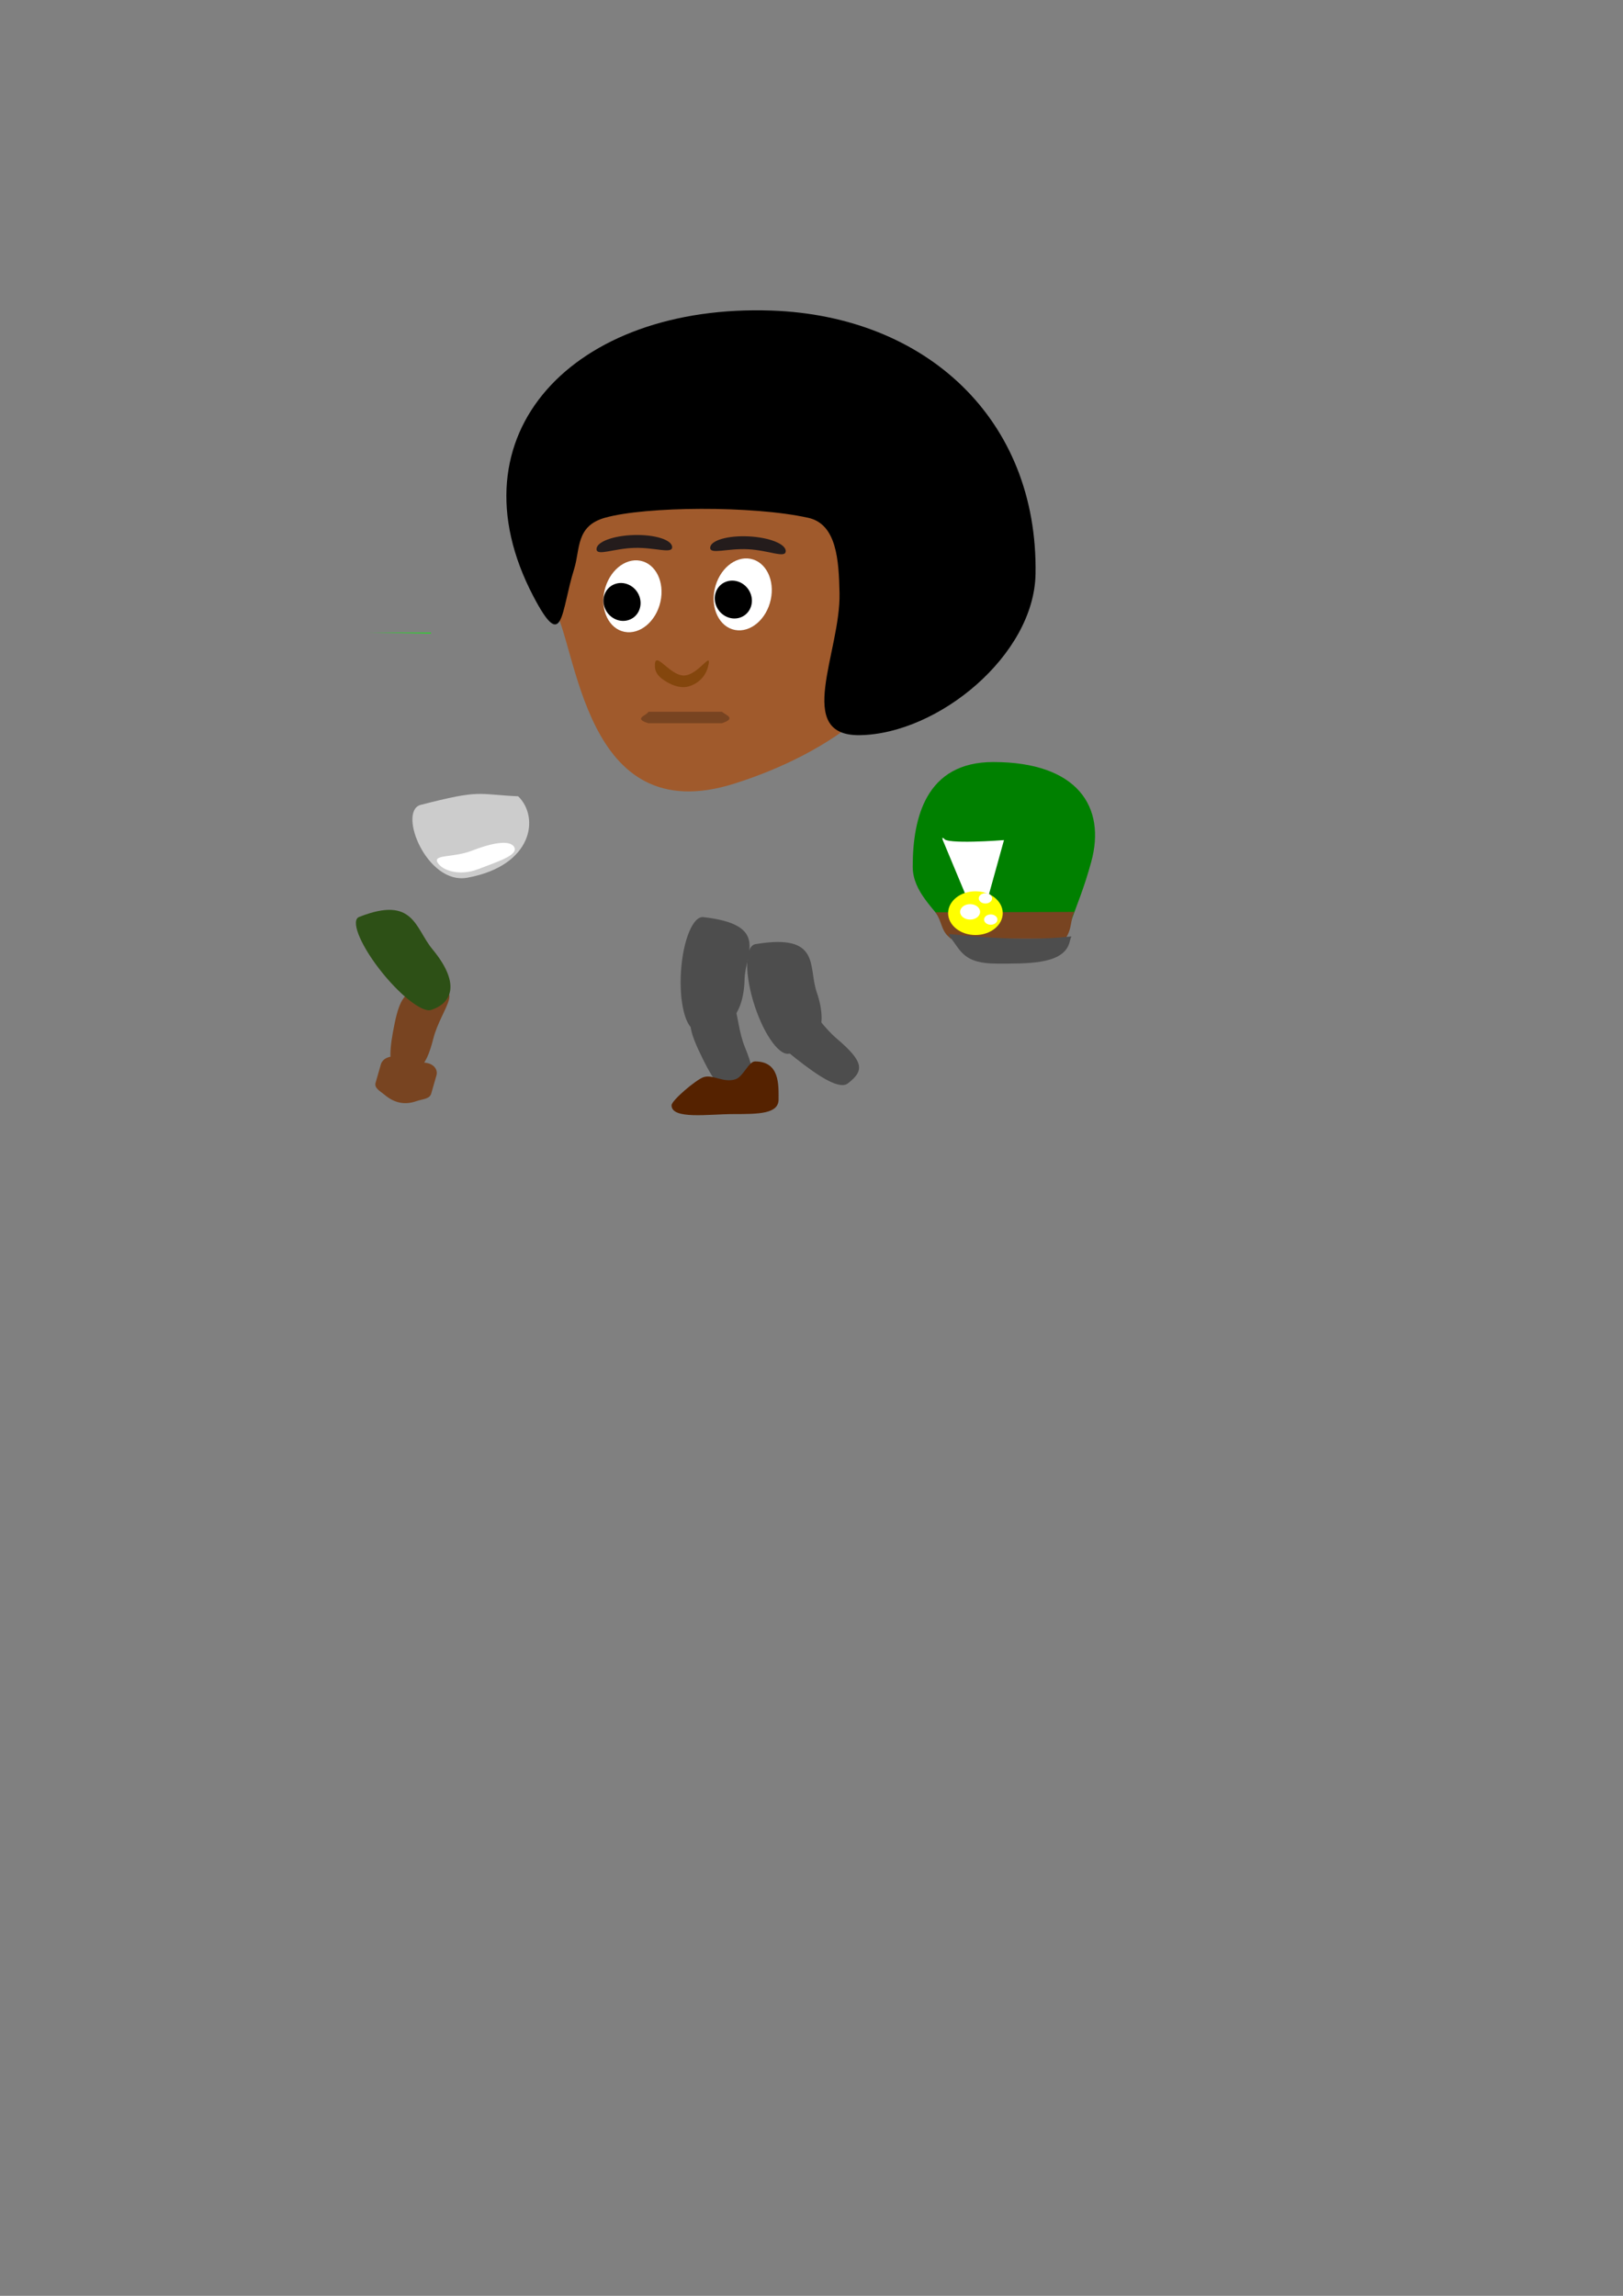 <?xml version="1.0" encoding="UTF-8" standalone="no"?>
<!-- Created with Inkscape (http://www.inkscape.org/) -->

<svg
   xmlns:dc="http://purl.org/dc/elements/1.1/"
   xmlns:cc="http://creativecommons.org/ns#"
   xmlns:rdf="http://www.w3.org/1999/02/22-rdf-syntax-ns#"
   xmlns:svg="http://www.w3.org/2000/svg"
   xmlns="http://www.w3.org/2000/svg"
   xmlns:sodipodi="http://sodipodi.sourceforge.net/DTD/sodipodi-0.dtd"
   xmlns:inkscape="http://www.inkscape.org/namespaces/inkscape"
   width="210mm"
   height="297mm"
   viewBox="0 0 210 297"
   version="1.1"
   id="svg8"
   inkscape:version="0.92.2 (5c3e80d, 2017-08-06)"
   sodipodi:docname="MAINCUSTOMTEMPLATE.svg">
  <rect x="0" y="0" width="210" height="297" fill="#808080" stroke="none"/>
  <defs
     id="defs2" />
  <sodipodi:namedview
     id="base"
     pagecolor="#ffffff"
     bordercolor="#666666"
     borderopacity="1.0"
     inkscape:pageopacity="0.0"
     inkscape:pageshadow="2"
     inkscape:zoom="0.98994949"
     inkscape:cx="160.48514"
     inkscape:cy="715.58921"
     inkscape:document-units="mm"
     inkscape:current-layer="g57-0-8"
     showgrid="false"
     inkscape:window-width="1280"
     inkscape:window-height="697"
     inkscape:window-x="-8"
     inkscape:window-y="-8"
     inkscape:window-maximized="1"
     inkscape:snap-global="false"
     inkscape:object-paths="true"
     showguides="false"
     inkscape:snap-intersection-paths="true"
     inkscape:snap-bbox="false"
     inkscape:snap-smooth-nodes="true" />
  <g
     inkscape:label="Layer 1"
     inkscape:groupmode="layer"
     id="layer1">
    <path
       style="fill:#4d4d4d;fill-opacity:1;stroke:none;stroke-width:0.314"
       d="m 91.051,118.651 c 8.555,0.985 5.369,4.675 5.289,8.036 -0.126,5.29 -2.942,7.173 -6.305,6.6 -1.338,-0.228 -2.196,-3.689 -1.915,-7.73 0.281,-4.042 1.593,-7.133 2.931,-6.905 z"
       id="path39-7-1-0"
       inkscape:connector-curvature="0"
       sodipodi:nodetypes="cscsc"
       inkscape:transform-center-x="-0.11561943"
       inkscape:transform-center-y="5.8305713" />
    <path
       style="fill:#00ff00;fill-opacity:1;stroke-width:0.24"
       id="path38"
       sodipodi:type="arc"
       sodipodi:cx="47.454052"
       sodipodi:cy="81.847984"
       sodipodi:rx="8.3154764"
       sodipodi:ry="2.0168886"
       sodipodi:start="0"
       sodipodi:end="0.047930756"
       d="m 55.77,81.848 a 8.315,2.017 0 0 1 -0.01,0.097 l -8.306,-0.097 z"
       inkscape:export-filename="C:\Users\Admin\Documents\GitHub\Personal-Dev-Stuff\Dev\Assets\FBLA GAME SPRITER\head\head.png"
       inkscape:export-xdpi="96"
       inkscape:export-ydpi="96" />
    <g
       id="g4559"
       transform="matrix(0.699,0,0,0.654,39.825,18.613)">
      <path
         sodipodi:nodetypes="ssssss"
         inkscape:connector-curvature="0"
         id="path3699"
         d="M 113.771,92.137 C 112.686,108.337 96.79,120.507 78.997,126.533 50.817,136.076 49.981,98.889 45.357,91.381 41.977,85.893 42.862,79.959 46.286,74.644 c 5.916,-9.186 19.413,-16.525 31.578,-16.525 19.205,0 37.136,15.689 35.908,34.018 z"
         style="fill:#a05a2c;stroke-width:0.458"
         inkscape:export-filename="C:\Users\Admin\Documents\GitHub\Personal-Dev-Stuff\Dev\Assets\FBLA GAME SPRITER\head\head.png"
         inkscape:export-xdpi="96"
         inkscape:export-ydpi="96" />
      <ellipse
         inkscape:transform-center-y="-4.1577381"
         inkscape:transform-center-x="-3.7797619"
         transform="rotate(11.514)"
         ry="7.182"
         rx="5.292"
         cy="71.25"
         cx="96.676"
         id="path3712-5"
         style="fill:#ffffff;stroke-width:0.193"
         inkscape:export-filename="C:\Users\Admin\Documents\GitHub\Personal-Dev-Stuff\Dev\Assets\FBLA GAME SPRITER\head\head.png"
         inkscape:export-xdpi="96"
         inkscape:export-ydpi="96" />
      <ellipse
         inkscape:transform-center-y="-3.3230098"
         inkscape:transform-center-x="-3.64735"
         transform="rotate(-17.552)"
         ry="3.78"
         rx="3.402"
         cy="109.695"
         cx="47.921"
         id="path3732-6"
         style="fill:#000000;stroke-width:0.21"
         inkscape:export-filename="C:\Users\Admin\Documents\GitHub\Personal-Dev-Stuff\Dev\Assets\FBLA GAME SPRITER\head\head.png"
         inkscape:export-xdpi="96"
         inkscape:export-ydpi="96" />
      <path
         sodipodi:nodetypes="sssssssss"
         inkscape:connector-curvature="0"
         id="path3759"
         d="m 134.711,85.075 c -0.25,16.075 -18.014,31.629 -32.505,31.886 -12.305,0.219 -3.551,-16.426 -3.778,-28.089 -0.128,-6.565 -0.528,-13.657 -5.789,-14.906 -10.323,-2.451 -30.128,-2.265 -37.612,-0.018 -5.458,1.638 -4.575,6.213 -5.725,10.144 -2.488,8.505 -1.973,16.783 -7.543,5.415 -15.767,-32.177 7.61,-57.904 44.099,-56.533 28.601,1.074 49.331,21.52 48.855,52.1 z"
         style="fill:#000000;stroke-width:0.321" />
      <ellipse
         transform="rotate(11.76)"
         ry="7.182"
         rx="5.292"
         cy="75.364"
         cx="77.076"
         id="path3712-5-3"
         style="fill:#ffffff;stroke-width:0.193"
         inkscape:export-filename="C:\Users\Admin\Documents\GitHub\Personal-Dev-Stuff\Dev\Assets\FBLA GAME SPRITER\head\head.png"
         inkscape:export-xdpi="96"
         inkscape:export-ydpi="96" />
      <ellipse
         transform="rotate(-17.305)"
         ry="3.78"
         rx="3.402"
         cy="103.81"
         cx="28.581"
         id="path3732-6-8"
         style="fill:#000000;stroke-width:0.21"
         inkscape:export-filename="C:\Users\Admin\Documents\GitHub\Personal-Dev-Stuff\Dev\Assets\FBLA GAME SPRITER\head\head.png"
         inkscape:export-xdpi="96"
         inkscape:export-ydpi="96" />
      <path
         sodipodi:nodetypes="ccccc"
         inkscape:connector-curvature="0"
         id="rect22"
         d="m 63.044,112.332 h 13.607 c 0.873,0.737 2.681,1.307 0,2.268 H 63.044 c -2.942,-0.955 -0.227,-1.538 0,-2.268 z"
         style="fill:#784421;stroke-width:0.265"
         inkscape:export-filename="C:\Users\Admin\Documents\GitHub\Personal-Dev-Stuff\Dev\Assets\FBLA GAME SPRITER\head\head.png"
         inkscape:export-xdpi="96"
         inkscape:export-ydpi="96" />
      <path
         sodipodi:nodetypes="ssssss"
         inkscape:connector-curvature="0"
         id="path3701"
         d="m 74.083,103.444 c -0.693,2.846 -3.122,3.98 -4.432,4.02 -1.178,0.036 -2.423,-0.474 -3.516,-1.232 -0.941,-0.652 -1.82,-1.439 -1.879,-2.788 -0.163,-3.689 2.627,1.717 5.341,1.717 2.714,0 5.36,-5.305 4.486,-1.717 z"
         style="fill:#84460d;fill-opacity:1;stroke-width:0.116"
         inkscape:export-filename="C:\Users\Admin\Documents\GitHub\Personal-Dev-Stuff\Dev\Assets\FBLA GAME SPRITER\head\head.png"
         inkscape:export-xdpi="96"
         inkscape:export-ydpi="96" />
      <path
         sodipodi:nodetypes="cscsc"
         inkscape:connector-curvature="0"
         id="path4531"
         d="m 67.445,79.746 c 0.044,1.429 -3.134,0.053 -6.999,0.171 -3.865,0.118 -6.953,1.685 -6.997,0.256 -0.044,-1.429 3.054,-2.683 6.919,-2.801 3.865,-0.118 7.033,0.945 7.077,2.374 z"
         style="fill:#241c1c;fill-opacity:1;stroke-width:0.314"
         inkscape:export-filename="C:\Users\Admin\Documents\GitHub\Personal-Dev-Stuff\Dev\Assets\FBLA GAME SPRITER\head\head.png"
         inkscape:export-xdpi="96"
         inkscape:export-ydpi="96" />
      <path
         sodipodi:nodetypes="cscsc"
         inkscape:connector-curvature="0"
         id="path4531-8"
         d="m 88.469,80.598 c -0.076,1.428 -3.128,-0.209 -6.989,-0.414 -3.861,-0.205 -7.069,1.099 -6.993,-0.329 0.076,-1.428 3.267,-2.419 7.129,-2.213 3.861,0.205 6.93,1.529 6.854,2.956 z"
         style="fill:#241c1c;fill-opacity:1;stroke-width:0.314"
         inkscape:export-filename="C:\Users\Admin\Documents\GitHub\Personal-Dev-Stuff\Dev\Assets\FBLA GAME SPRITER\head\head.png"
         inkscape:export-xdpi="96"
         inkscape:export-ydpi="96" />
    </g>
    <path
       style="fill:#4d4d4d;fill-opacity:1;stroke:none;stroke-width:0.258"
       d="m 101.262,132.132 c 2.344,-5.524 3.495,-0.758 7.044,2.262 3.541,3.014 3.504,4.137 1.391,5.767 -0.841,0.649 -2.728,-0.203 -5.626,-2.389 -3.192,-2.408 -5.344,-4.314 -2.809,-5.64 z"
       id="path39-3-7-8"
       inkscape:connector-curvature="0"
       sodipodi:nodetypes="cscscc" />
    <path
       style="fill:#4d4d4d;fill-opacity:1;stroke:none;stroke-width:0.258"
       d="m 91.218,130.808 c 4.854,-4.101 3.512,0.645 5.189,4.725 1.674,4.071 1.081,5.072 -1.626,5.742 -1.077,0.266 -2.345,-1.221 -3.854,-4.3 -1.662,-3.391 -2.643,-5.933 0.291,-6.167 z"
       id="path39-3-7-8-9"
       inkscape:connector-curvature="0"
       sodipodi:nodetypes="cscscc" />
    <path
       sodipodi:nodetypes="sssssss"
       inkscape:connector-curvature="0"
       id="path4421"
       d="m 100.74,142.232 c 0,1.88 -2.604,1.891 -5.816,1.891 -3.212,0 -8.031,0.745 -8.031,-1.135 0,-0.628 3.148,-3.297 4.127,-3.634 1.197,-0.411 2.602,0.784 4.163,0.259 0.987,-0.332 1.682,-2.3 2.511,-2.3 3.212,0 3.046,3.037 3.046,4.918 z"
       style="fill:#552200;fill-opacity:1;stroke:none;stroke-width:0.022;stroke-miterlimit:4;stroke-dasharray:none;stroke-opacity:1"
       inkscape:export-filename="C:\Users\Owner\Documents\Development\Spriter Main char\legs\shoe.png"
       inkscape:export-xdpi="90"
       inkscape:export-ydpi="90" />
    <path
       style="fill:#4d4d4d;fill-opacity:1;stroke:none;stroke-width:0.314"
       d="m 97.8,122.132 c 8.478,-1.409 6.753,2.971 7.864,6.187 1.748,5.062 -0.264,7.623 -3.662,8.001 -1.352,0.15 -3.389,-2.904 -4.55,-6.822 -1.16,-3.918 -1.005,-7.216 0.348,-7.366 z"
       id="path39-7-1"
       inkscape:connector-curvature="0"
       sodipodi:nodetypes="cscsc"
       inkscape:transform-center-x="-1.8582323"
       inkscape:transform-center-y="5.878822" />
    <g
       transform="matrix(0.037,-0.827,0.827,0.037,11.135,175.005)"
       id="g57-0-8"
       inkscape:transform-center-x="-2.9097556"
       inkscape:transform-center-y="10.490097">
      <path
         sodipodi:nodetypes="cscscc"
         inkscape:connector-curvature="0"
         id="path39-3-3-5-9"
         d="m 58.446,49.993 c 2.228,7.465 -2.097,3.043 -6.973,2.035 -4.865,-1.007 -5.651,-2.245 -5.232,-5.351 0.167,-1.236 2.213,-1.516 5.991,-0.996 4.161,0.573 7.173,1.266 6.214,4.312 z"
         style="fill:#784421;fill-opacity:1;stroke:none;stroke-width:0.292"
         inkscape:export-filename="C:\Users\Admin\Documents\GitHub\Personal-Dev-Stuff\Dev\Assets\FBLA GAME SPRITER\Arm\lower.png"
         inkscape:export-xdpi="96"
         inkscape:export-ydpi="96" />
      <path
         sodipodi:nodetypes="cscsc"
         inkscape:connector-curvature="0"
         id="path39-4-1-1"
         d="m 69.967,39.636 c 3.733,8.357 -1.396,8.772 -4.536,11.623 -4.943,4.489 -8.207,3.656 -9.503,0.21 -0.516,-1.371 2.208,-5.132 6.085,-8.4 3.877,-3.268 7.438,-4.805 7.954,-3.434 z"
         style="fill:#2d5016;fill-opacity:1;stroke:none;stroke-width:0.355"
         inkscape:export-filename="C:\Users\Admin\Documents\FBLA GAME SPRITER\arm\upper.png"
         inkscape:export-xdpi="96"
         inkscape:export-ydpi="96" />
      <g
         style="fill:#784421"
         transform="matrix(0.226,0.462,-0.352,0.243,73.508,21.575)"
         id="g473-7-6-1"
         inkscape:export-filename="C:\Users\Admin\Documents\GitHub\Personal-Dev-Stuff\Dev\Assets\FBLA GAME SPRITER\Arm\hand.png"
         inkscape:export-xdpi="96"
         inkscape:export-ydpi="96">
        <path
           sodipodi:nodetypes="sssssssss"
           inkscape:connector-curvature="0"
           id="rect512-6-5-7"
           d="m -60.432,55.163 h 6.974 c 2.076,0 3.748,1.672 3.748,3.748 v 9.899 c 0,2.076 -1.672,3.748 -3.748,3.748 h -6.974 c -2.076,0 -2.53,-2.105 -3.748,-3.748 -2.403,-3.241 -2.106,-6.548 0,-9.899 1.092,-1.737 1.672,-3.748 3.748,-3.748 z"
           style="fill:#784421;fill-opacity:1;stroke:none;stroke-width:0.562"
           transform="matrix(0.626,-0.78,0.73,0.684,0,0)" />
      </g>
    </g>
    <g
       transform="translate(34.833,-0.371)"
       id="g457"
       inkscape:export-filename="C:\Users\Admin\Documents\FBLA GAME SPRITER\body/body.png"
       inkscape:export-xdpi="96"
       inkscape:export-ydpi="96">
      <g
         id="g445">
        <path
           id="path33-1"
           d="m 93.693,98.953 c -4.336,0 -6.999,1.776 -8.547,4.501 -1.39,2.446 -1.882,5.656 -1.882,9.034 0,3.307 2.91,5.484 4.233,7.632 0.192,0.312 0.364,0.619 0.527,0.919 5.871,0.601 10.654,0.744 15.074,0.283 1.596,-4.429 2.29,-5.918 3.259,-9.435 1.967,-7.141 -1.787,-12.933 -12.663,-12.933 z m 2.359,25.852 c -0.252,0.004 -0.504,0.01 -0.757,0.012 0.253,-0.002 0.506,-0.006 0.757,-0.012 z m -2.888,0.002 c 0.17,0.008 0.345,0.012 0.529,0.012 -0.187,0 -0.357,-0.006 -0.529,-0.012 z"
           style="fill:#008000;fill-opacity:1;stroke:none;stroke-width:0.214"
           inkscape:connector-curvature="0"
           inkscape:export-filename="C:\Users\Admin\Documents\FBLA GAME SPRITER\body\body.png"
           inkscape:export-xdpi="96"
           inkscape:export-ydpi="96" />
      </g>
      <g
         id="g442">
        <path
           style="fill:#ffffff;stroke:#ffffff;stroke-width:0.237px;stroke-linecap:butt;stroke-linejoin:miter;stroke-opacity:1"
           d="m 87.233,108.934 4.654,11.158 3.026,-10.91 c 0,0 -7.508,0.585 -7.681,-0.248 z"
           id="path112-5"
           inkscape:connector-curvature="0"
           inkscape:export-filename="C:\Users\Admin\Documents\FBLA GAME SPRITER\total.png"
           inkscape:export-xdpi="96"
           inkscape:export-ydpi="96" />
        <path
           style="fill:#784421;fill-opacity:1;stroke:none;stroke-width:0.15"
           d="m 86.201,118.394 c 0.82,1.107 0.726,2.299 1.692,3.137 0.109,0.095 0.21,0.188 0.307,0.281 h 14.818 c 0.929,-1.366 0.615,-2.57 1.174,-3.471 z"
           id="path33-0-3"
           inkscape:connector-curvature="0"
           sodipodi:nodetypes="cccccc"
           inkscape:export-filename="C:\Users\Admin\Documents\FBLA GAME SPRITER\total.png"
           inkscape:export-xdpi="96"
           inkscape:export-ydpi="96" />
        <g
           id="g98-0"
           transform="matrix(0.912,0,0,0.881,39.585,26.007)"
           inkscape:export-filename="C:\Users\Admin\Documents\FBLA GAME SPRITER\total.png"
           inkscape:export-xdpi="96"
           inkscape:export-ydpi="96">
          <ellipse
             ry="3.213"
             rx="3.874"
             cy="104.988"
             cx="56.791"
             id="path54-2"
             style="fill:#ffff00;fill-opacity:1;stroke:none;stroke-width:0.265" />
          <ellipse
             ry="1.134"
             rx="1.417"
             cy="104.799"
             cx="56.035"
             id="path56-6"
             style="fill:#ffffff;fill-opacity:1;stroke:none;stroke-width:0.138" />
          <ellipse
             ry="0.756"
             rx="0.945"
             cy="102.815"
             cx="58.208"
             id="path56-8-3"
             style="fill:#ffffff;fill-opacity:1;stroke:none;stroke-width:0.092" />
          <ellipse
             ry="0.756"
             rx="0.945"
             cy="105.933"
             cx="58.964"
             id="path56-8-1-3"
             style="fill:#ffffff;fill-opacity:1;stroke:none;stroke-width:0.092" />
        </g>
      </g>
    </g>
    <g
       transform="matrix(0.912,0,0,1,43.165,-1.099)"
       id="g123"
       inkscape:export-ydpi="96"
       inkscape:export-xdpi="96"
       inkscape:export-filename="C:\Users\Admin\Documents\FBLA GAME SPRITER\body\hip.png">
      <path
         inkscape:export-ydpi="96"
         inkscape:export-xdpi="96"
         inkscape:export-filename="C:\Users\Admin\Documents\FBLA GAME SPRITER\total.png"
         sodipodi:nodetypes="cscccc"
         inkscape:connector-curvature="0"
         id="path33-9"
         d="m 87.47,122.314 c 1.559,1.845 1.95,3.445 6.653,3.445 4.223,0 8.889,0.091 10.115,-2.311 0.21,-0.412 0.25,-0.856 0.435,-1.209 -5.08,0.505 -10.573,0.345 -17.428,-0.321 z"
         style="fill:#4d4d4d;fill-opacity:1;stroke:none;stroke-width:0.197" />
    </g>
    <g
       id="g47"
       transform="matrix(0.633,0,0,0.465,25.292,53.002)"
       inkscape:export-filename="C:\Users\Admin\Documents\FBLA GAME SPRITER\head\neck.png"
       inkscape:export-xdpi="96"
       inkscape:export-ydpi="96"
       style="fill:#cccccc">
      <path
         sodipodi:nodetypes="cscc"
         inkscape:connector-curvature="0"
         id="path26"
         d="m 65.961,107.55 c 4.414,5.81 3.041,19.311 -10.381,22.653 -8.248,2.054 -14.217,-18.171 -9.659,-20.224 12.601,-4.436 11.467,-2.951 20.039,-2.429 z"
         style="fill:#cccccc;fill-opacity:1;stroke-width:0.254"
         inkscape:export-filename="C:\Users\Admin\Documents\GitHub\Personal-Dev-Stuff\Dev\Assets\FBLA GAME SPRITER\head\neck.png"
         inkscape:export-xdpi="96"
         inkscape:export-ydpi="96" />
      <path
         sodipodi:nodetypes="cscsc"
         inkscape:connector-curvature="0"
         id="path29"
         d="m 65.164,121.717 c 0.889,2.262 -3.59,4.094 -7.396,6.111 -3.806,2.017 -7.409,0.363 -8.298,-1.899 -0.889,-2.262 3.232,-1.23 7.037,-3.248 3.806,-2.017 7.768,-3.227 8.657,-0.965 z"
         style="fill:#ffffff;fill-opacity:1;stroke-width:0.266"
         inkscape:export-filename="C:\Users\Admin\Documents\GitHub\Personal-Dev-Stuff\Dev\Assets\FBLA GAME SPRITER\head\neck.png"
         inkscape:export-xdpi="96"
         inkscape:export-ydpi="96" />
    </g>
  </g>
</svg>
